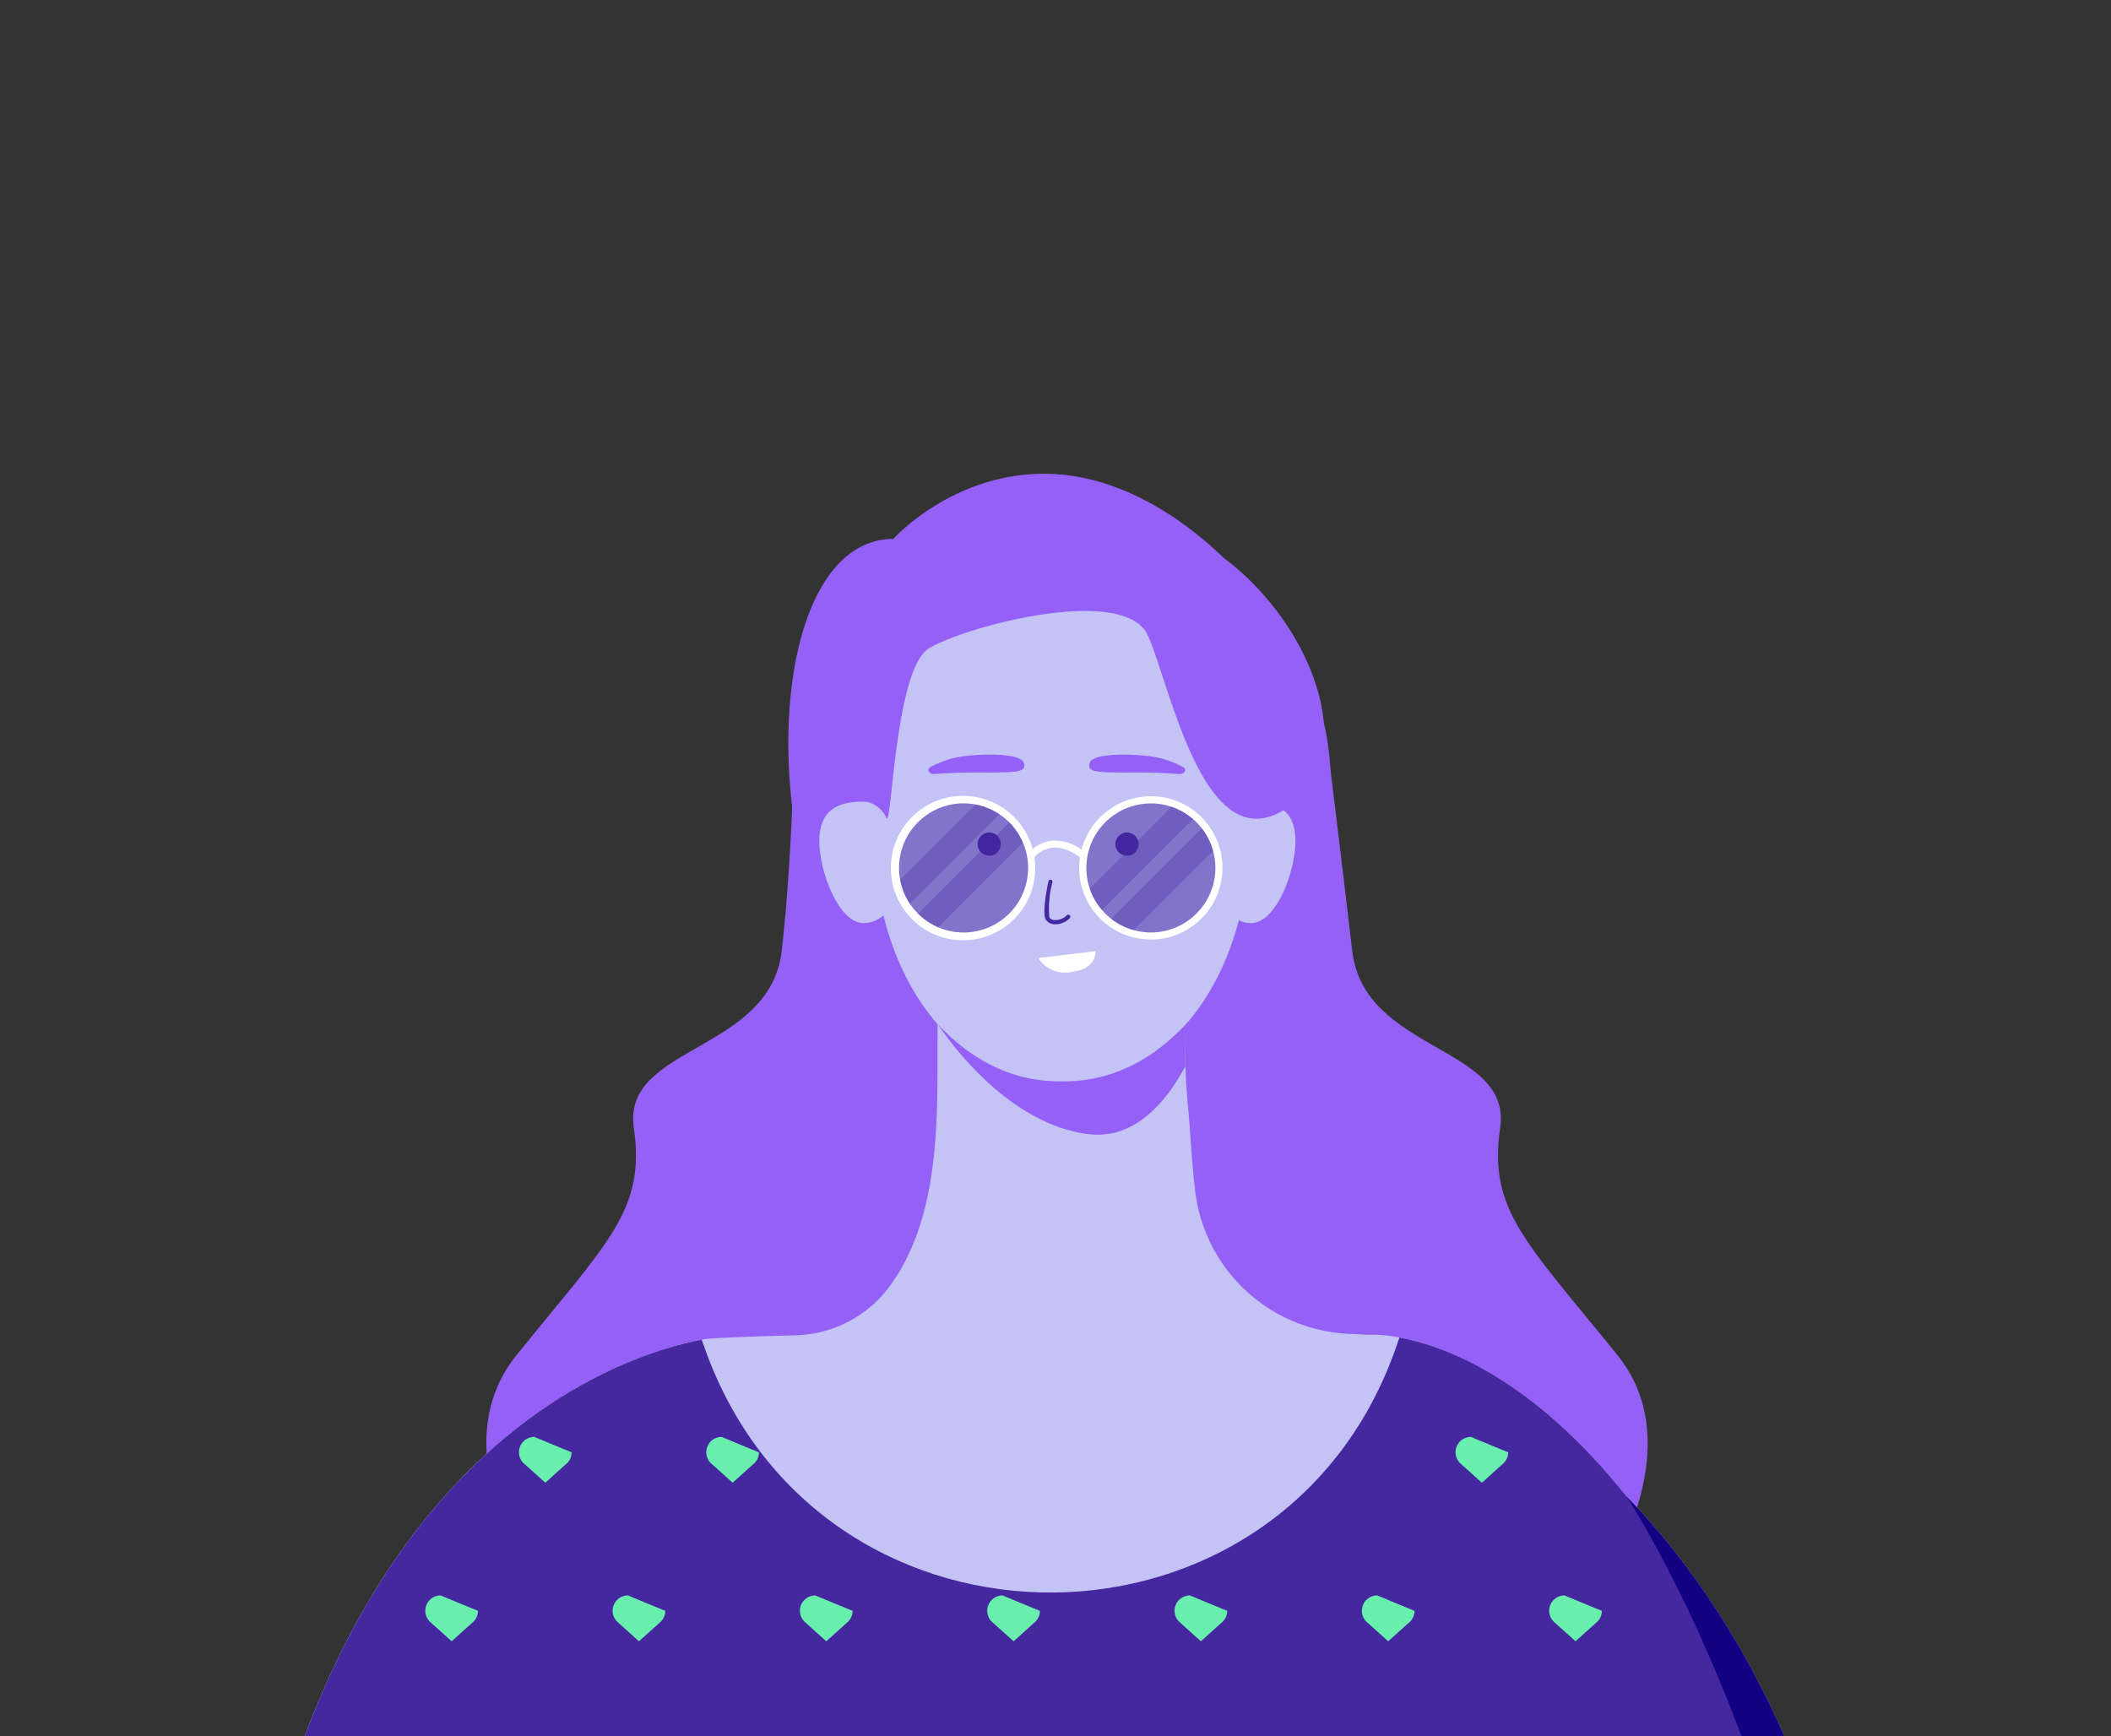 <svg id="Component_27_2" data-name="Component 27 – 2" xmlns="http://www.w3.org/2000/svg" xmlns:xlink="http://www.w3.org/1999/xlink" width="193.527" height="159.172" viewBox="0 0 193.527 159.172">
  <rect x="0" y="0" width="193.527" height="159.172" fill="#333333" stroke="none"/>
  <defs>
    <clipPath id="clip-path">
      <path id="Path_738" data-name="Path 738" d="M-2832.452,5224.345h193.527V5065.173h-193.527Z" transform="translate(2925 -122)" fill="none" stroke="#707070" stroke-width="1"/>
    </clipPath>
    <clipPath id="clip-path-2">
      <path id="Path_717" data-name="Path 717" d="M1088.984,1682.445l-3.4.007-17.977.042-4.388.011-27.267.061-46.168.107-22.393.05-5.234.013-24.51.055c-6.935-85.12,28.222-104.13,43.123-107.025.149.431.319.9.51,1.414,11,29.3,52.682,28.932,63.1-.582q.18-.51.356-1.03c4.167.767,12.167,3.7,20.817,14.562h0C1079.2,1604.256,1092.916,1631.322,1088.984,1682.445Z" transform="translate(-936.747 -1575.568)" fill="none"/>
    </clipPath>
  </defs>
  <g id="Mask_Group_4" data-name="Mask Group 4" transform="translate(-92.548 -4943.173)" clip-path="url(#clip-path)">
    <g id="Group_188" data-name="Group 188" transform="translate(2475.215 -92.098)">
      <g id="Group_187" data-name="Group 187" transform="translate(-2362.364 5071.158)">
        <g id="Group_186" data-name="Group 186" transform="translate(0 8.248)">
          <path id="Path_599" data-name="Path 599" d="M1085.231,1285.973s-.178,13.829-1.271,23.11-14.649,8.644-13.556,16.178-2.291,10.377-10.766,20.871,5.312,26.695,5.312,26.695l45.166-3.3v-83.554Z" transform="translate(-1032.603 -1266.011)" fill="#9460f5"/>
          <path id="Path_600" data-name="Path 600" d="M1344.365,1291.949s.967,7.853,2.061,17.135,14.649,8.644,13.556,16.178,2.291,10.377,10.766,20.871-5.312,26.695-5.312,26.695l-45.166-3.3v-83.554Z" transform="translate(-1242.756 -1266.011)" fill="#9460f5"/>
          <path id="Path_601" data-name="Path 601" d="M1206.766,1193.177s6.119-6.837,15.616-5.88,19.248,10.119,23.089,20.238-.326,25.6-10.578,30.3-24.593-.206-24.593-.206-9.591-2.339-12.25-16.287S1198.641,1193.177,1206.766,1193.177Z" transform="translate(-1145.175 -1187.906)" fill="#9460f5"/>
          <g id="Group_185" data-name="Group 185" transform="translate(0 8.277)">
            <rect id="Rectangle_52" data-name="Rectangle 52" width="93.729" height="55.29" transform="translate(28.581 154.24)" fill="#f45860"/>
            <path id="Path_602" data-name="Path 602" d="M1088.984,1548.5l-3.4.007-17.977.042-4.388.011-27.267.061-46.168.107-22.393.05-5.234.013-24.51.055c-6.935-85.12,28.222-104.131,43.123-107.025l.245-.046c.711-.131,5.079-.269,8.335-.357a11.057,11.057,0,0,0,8.514-4.312c4.989-6.564,4.484-16.352,4.528-23.087,0-.406,0-.8,0-1.183-.006-.721-.024-1.4-.046-2.022l-.013-.345c-.066-1.738-.168-2.775-.168-2.775h23.126a75.553,75.553,0,0,0-.173,9.063c0,.07,0,.14.007.212.044,1.124.114,2.252.221,3.378.253,2.716.365,5.416.684,7.98a14.861,14.861,0,0,0,14.179,12.957c.536.022,1.049.053,1.52.09a12.272,12.272,0,0,1,3.006.249c4.167.767,12.167,3.695,20.817,14.562h0C1079.2,1470.31,1092.916,1497.376,1088.984,1548.5Z" transform="translate(-936.747 -1371.408)" fill="#c3c3f6"/>
            <path id="Path_603" data-name="Path 603" d="M1284.006,1416.756c-1.9,3.529-4.793,6.73-8.914,6.214-6.459-.807-11.623-6.844-13.812-10.134-.007-.721-.024-1.4-.046-2.022,0-.118-.009-.234-.013-.345l11.54-2.775h11.417A75.473,75.473,0,0,0,1284.006,1416.756Z" transform="translate(-1195.642 -1371.408)" fill="#9460f5"/>
            <path id="Path_604" data-name="Path 604" d="M1088.984,1682.445l-3.4.007-17.977.042-4.388.011-27.267.061-46.168.107-22.393.05-5.234.013-24.51.055c-6.935-85.12,28.222-104.13,43.123-107.025.149.431.319.9.51,1.414,11,29.3,52.682,28.932,63.1-.582q.18-.51.356-1.03c4.167.767,12.167,3.7,20.817,14.562h0C1079.2,1604.256,1092.916,1631.322,1088.984,1682.445Z" transform="translate(-936.747 -1505.354)" fill="#4527a0"/>
            <g id="Group_176" data-name="Group 176" transform="translate(0 70.214)">
              <g id="Group_175" data-name="Group 175" clip-path="url(#clip-path-2)">
                <g id="Group_174" data-name="Group 174" transform="translate(-32.828 -19.816)">
                  <g id="Group_165" data-name="Group 165" transform="translate(8.586 115.699)">
                    <path id="Path_605" data-name="Path 605" d="M821.629,2051.4a345.632,345.632,0,0,1-3.415-1.411,1.408,1.408,0,0,0-1.022,2.38h0l.009.008c.027.028.057.052.086.077l1.93,1.738,1.93-1.738c.029-.026.059-.05.086-.077l.009-.008h0A1.4,1.4,0,0,0,821.629,2051.4Z" transform="translate(-816.803 -2049.985)" fill="#69efad"/>
                    <path id="Path_606" data-name="Path 606" d="M906.594,2051.4a343.1,343.1,0,0,1-3.415-1.411,1.408,1.408,0,0,0-1.022,2.38h0l.009.008c.027.028.057.052.086.077l1.93,1.738,1.93-1.738c.029-.026.059-.05.086-.077l.009-.008h0A1.4,1.4,0,0,0,906.594,2051.4Z" transform="translate(-884.596 -2049.985)" fill="#69efad"/>
                    <path id="Path_607" data-name="Path 607" d="M991.559,2051.4a345.937,345.937,0,0,1-3.415-1.411,1.408,1.408,0,0,0-1.022,2.38h0l.009.008c.027.028.057.052.086.077l1.93,1.738,1.93-1.738c.029-.026.059-.05.086-.077l.009-.008h0A1.4,1.4,0,0,0,991.559,2051.4Z" transform="translate(-952.389 -2049.985)" fill="#69efad"/>
                    <path id="Path_608" data-name="Path 608" d="M1076.523,2051.4a347.62,347.62,0,0,1-3.415-1.411,1.408,1.408,0,0,0-1.022,2.38h0l.009.008c.027.028.057.052.086.077l1.93,1.738,1.93-1.738c.029-.026.059-.05.086-.077l.009-.008h0A1.4,1.4,0,0,0,1076.523,2051.4Z" transform="translate(-1020.181 -2049.985)" fill="#69efad"/>
                    <path id="Path_609" data-name="Path 609" d="M1161.488,2051.4a342.543,342.543,0,0,1-3.415-1.411,1.408,1.408,0,0,0-1.022,2.38h0l.009.008c.027.028.057.052.086.077l1.93,1.738,1.93-1.738c.029-.026.059-.05.086-.077l.009-.008h0A1.4,1.4,0,0,0,1161.488,2051.4Z" transform="translate(-1087.974 -2049.985)" fill="#69efad"/>
                    <path id="Path_610" data-name="Path 610" d="M1246.453,2051.4a346.47,346.47,0,0,1-3.415-1.411,1.408,1.408,0,0,0-1.022,2.38h0l.009.008c.027.028.057.052.086.077l1.93,1.738,1.93-1.738c.029-.026.059-.05.086-.077l.009-.008h0A1.4,1.4,0,0,0,1246.453,2051.4Z" transform="translate(-1155.767 -2049.985)" fill="#69efad"/>
                    <path id="Path_611" data-name="Path 611" d="M1331.417,2051.4a343.667,343.667,0,0,1-3.415-1.411,1.408,1.408,0,0,0-1.022,2.38h0l.009.008c.027.028.057.052.086.077l1.93,1.738,1.93-1.738c.029-.026.059-.05.086-.077l.009-.008h0A1.4,1.4,0,0,0,1331.417,2051.4Z" transform="translate(-1223.559 -2049.985)" fill="#69efad"/>
                    <path id="Path_612" data-name="Path 612" d="M1416.382,2051.4a339.8,339.8,0,0,1-3.415-1.411,1.408,1.408,0,0,0-1.022,2.38h0l.009.008c.027.028.057.052.086.077l1.93,1.738,1.93-1.738c.029-.026.059-.05.086-.077l.009-.008h0A1.4,1.4,0,0,0,1416.382,2051.4Z" transform="translate(-1291.352 -2049.985)" fill="#69efad"/>
                    <path id="Path_613" data-name="Path 613" d="M1501.347,2051.4a345.328,345.328,0,0,1-3.415-1.411,1.408,1.408,0,0,0-1.022,2.38h0l.009.008c.027.028.057.052.086.077l1.93,1.738,1.93-1.738c.029-.026.059-.05.086-.077l.009-.008h0A1.4,1.4,0,0,0,1501.347,2051.4Z" transform="translate(-1359.145 -2049.985)" fill="#69efad"/>
                    <path id="Path_614" data-name="Path 614" d="M1586.311,2051.4a339.8,339.8,0,0,1-3.415-1.411,1.408,1.408,0,0,0-1.022,2.38h0l.009.008c.027.028.057.052.086.077l1.93,1.738,1.93-1.738c.029-.026.059-.05.086-.077l.01-.008h0A1.4,1.4,0,0,0,1586.311,2051.4Z" transform="translate(-1426.937 -2049.985)" fill="#69efad"/>
                    <path id="Path_615" data-name="Path 615" d="M1671.276,2051.4a343.667,343.667,0,0,1-3.415-1.411,1.408,1.408,0,0,0-1.022,2.38h0l.009.008c.027.028.057.052.086.077l1.93,1.738,1.93-1.738c.029-.026.059-.05.086-.077l.009-.008h0A1.4,1.4,0,0,0,1671.276,2051.4Z" transform="translate(-1494.73 -2049.985)" fill="#69efad"/>
                    <path id="Path_616" data-name="Path 616" d="M1756.241,2051.4a340.908,340.908,0,0,1-3.415-1.411,1.408,1.408,0,0,0-1.022,2.38h0l.009.008c.027.028.057.052.086.077l1.93,1.738,1.93-1.738c.029-.026.059-.05.086-.077l.009-.008h0A1.4,1.4,0,0,0,1756.241,2051.4Z" transform="translate(-1562.523 -2049.985)" fill="#69efad"/>
                  </g>
                  <g id="Group_166" data-name="Group 166" transform="translate(0 101.309)">
                    <path id="Path_617" data-name="Path 617" d="M779.147,1980.2a362.014,362.014,0,0,1-3.415-1.411,1.408,1.408,0,0,0-1.022,2.38h0l.009.009c.027.028.057.052.086.077l1.93,1.737,1.93-1.737c.029-.026.059-.05.086-.077l.009-.009h0A1.4,1.4,0,0,0,779.147,1980.2Z" transform="translate(-774.321 -1978.784)" fill="#69efad"/>
                    <path id="Path_618" data-name="Path 618" d="M864.112,1980.2a360.191,360.191,0,0,1-3.415-1.411,1.408,1.408,0,0,0-1.022,2.38h0l.009.009c.027.028.057.052.086.077l1.93,1.737,1.93-1.737c.029-.026.059-.05.086-.077l.009-.009h0A1.4,1.4,0,0,0,864.112,1980.2Z" transform="translate(-842.114 -1978.784)" fill="#69efad"/>
                    <path id="Path_619" data-name="Path 619" d="M949.076,1980.2a362.641,362.641,0,0,1-3.415-1.411,1.408,1.408,0,0,0-1.022,2.38h0l.009.009c.027.028.057.052.086.077l1.93,1.737,1.93-1.737c.029-.026.059-.05.086-.077l.009-.009h0A1.4,1.4,0,0,0,949.076,1980.2Z" transform="translate(-909.906 -1978.784)" fill="#69efad"/>
                    <path id="Path_620" data-name="Path 620" d="M1034.041,1980.2a364.829,364.829,0,0,1-3.415-1.411,1.408,1.408,0,0,0-1.022,2.38h0l.009.009c.027.028.057.052.086.077l1.93,1.737,1.93-1.737c.029-.026.059-.05.086-.077l.009-.009h0A1.4,1.4,0,0,0,1034.041,1980.2Z" transform="translate(-977.699 -1978.784)" fill="#69efad"/>
                    <path id="Path_621" data-name="Path 621" d="M1119.006,1980.2a369.286,369.286,0,0,1-3.415-1.411,1.408,1.408,0,0,0-1.022,2.38h0l.009.009c.027.028.057.052.086.077l1.93,1.737,1.93-1.737c.029-.026.059-.05.086-.077l.009-.009h0A1.4,1.4,0,0,0,1119.006,1980.2Z" transform="translate(-1045.492 -1978.784)" fill="#69efad"/>
                    <path id="Path_622" data-name="Path 622" d="M1203.97,1980.2a360.479,360.479,0,0,1-3.415-1.411,1.408,1.408,0,0,0-1.022,2.38h0l.009.009c.027.028.057.052.086.077l1.93,1.737,1.93-1.737c.029-.026.059-.05.086-.077l.009-.009h0A1.4,1.4,0,0,0,1203.97,1980.2Z" transform="translate(-1113.284 -1978.784)" fill="#69efad"/>
                    <path id="Path_623" data-name="Path 623" d="M1288.935,1980.2a363.562,363.562,0,0,1-3.415-1.411,1.408,1.408,0,0,0-1.022,2.38h0l.009.009c.027.028.057.052.086.077l1.93,1.737,1.93-1.737c.029-.026.059-.05.086-.077l.009-.009h0A1.4,1.4,0,0,0,1288.935,1980.2Z" transform="translate(-1181.077 -1978.784)" fill="#69efad"/>
                    <path id="Path_624" data-name="Path 624" d="M1373.9,1980.2a360.479,360.479,0,0,1-3.415-1.411,1.408,1.408,0,0,0-1.022,2.38h0l.009.009c.027.028.057.052.086.077l1.93,1.737,1.93-1.737c.029-.026.059-.05.086-.077l.009-.009h0A1.4,1.4,0,0,0,1373.9,1980.2Z" transform="translate(-1248.87 -1978.784)" fill="#69efad"/>
                    <path id="Path_625" data-name="Path 625" d="M1458.864,1980.2a367.987,367.987,0,0,1-3.415-1.411,1.408,1.408,0,0,0-1.022,2.38h0l.009.009c.027.028.057.052.086.077l1.93,1.737,1.93-1.737c.029-.026.059-.05.086-.077l.009-.009h0A1.4,1.4,0,0,0,1458.864,1980.2Z" transform="translate(-1316.662 -1978.784)" fill="#69efad"/>
                    <path id="Path_626" data-name="Path 626" d="M1543.829,1980.2a363.562,363.562,0,0,1-3.415-1.411,1.408,1.408,0,0,0-1.022,2.38h0l.009.009c.027.028.057.052.086.077l1.93,1.737,1.93-1.737c.029-.026.059-.05.086-.077l.009-.009h0A1.4,1.4,0,0,0,1543.829,1980.2Z" transform="translate(-1384.455 -1978.784)" fill="#69efad"/>
                    <path id="Path_627" data-name="Path 627" d="M1628.794,1980.2a363.562,363.562,0,0,1-3.415-1.411,1.408,1.408,0,0,0-1.022,2.38h0l.009.009c.027.028.057.052.086.077l1.93,1.737,1.93-1.737c.029-.026.059-.05.086-.077l.009-.009h0A1.4,1.4,0,0,0,1628.794,1980.2Z" transform="translate(-1452.248 -1978.784)" fill="#69efad"/>
                    <path id="Path_628" data-name="Path 628" d="M1713.758,1980.2a360.479,360.479,0,0,1-3.415-1.411,1.408,1.408,0,0,0-1.022,2.38h0l.009.009c.027.028.057.052.086.077l1.93,1.737,1.93-1.737c.029-.026.059-.05.086-.077l.009-.009h0A1.4,1.4,0,0,0,1713.758,1980.2Z" transform="translate(-1520.04 -1978.784)" fill="#69efad"/>
                    <path id="Path_629" data-name="Path 629" d="M1798.723,1980.2a356.23,356.23,0,0,1-3.415-1.411,1.408,1.408,0,0,0-1.022,2.38h0l.009.009c.027.028.057.052.086.077l1.93,1.737,1.93-1.737c.029-.026.059-.05.086-.077l.009-.009h0A1.4,1.4,0,0,0,1798.723,1980.2Z" transform="translate(-1587.833 -1978.784)" fill="#69efad"/>
                  </g>
                  <g id="Group_167" data-name="Group 167" transform="translate(8.586 86.774)">
                    <path id="Path_630" data-name="Path 630" d="M821.629,1908.281a365.752,365.752,0,0,1-3.415-1.411,1.408,1.408,0,0,0-1.022,2.38h0l.009.008c.027.028.057.052.086.078l1.93,1.737,1.93-1.737c.029-.026.059-.05.086-.078l.009-.008h0A1.4,1.4,0,0,0,821.629,1908.281Z" transform="translate(-816.803 -1906.87)" fill="#69efad"/>
                    <path id="Path_631" data-name="Path 631" d="M906.594,1908.281a362.922,362.922,0,0,1-3.415-1.411,1.408,1.408,0,0,0-1.022,2.38h0l.009.008c.027.028.057.052.086.078l1.93,1.737,1.93-1.737c.029-.026.059-.05.086-.078l.009-.008h0A1.4,1.4,0,0,0,906.594,1908.281Z" transform="translate(-884.596 -1906.87)" fill="#69efad"/>
                    <path id="Path_632" data-name="Path 632" d="M991.559,1908.281a366.1,366.1,0,0,1-3.415-1.411,1.408,1.408,0,0,0-1.022,2.38h0l.009.008c.027.028.057.052.086.078l1.93,1.737,1.93-1.737c.029-.026.059-.05.086-.078l.009-.008h0A1.4,1.4,0,0,0,991.559,1908.281Z" transform="translate(-952.389 -1906.87)" fill="#69efad"/>
                    <path id="Path_633" data-name="Path 633" d="M1076.523,1908.281a367.978,367.978,0,0,1-3.415-1.411,1.408,1.408,0,0,0-1.022,2.38h0l.009.008c.027.028.057.052.086.078l1.93,1.737,1.93-1.737c.029-.026.059-.05.086-.078l.009-.008h0A1.4,1.4,0,0,0,1076.523,1908.281Z" transform="translate(-1020.181 -1906.87)" fill="#69efad"/>
                    <path id="Path_634" data-name="Path 634" d="M1161.488,1908.281a362.294,362.294,0,0,1-3.415-1.411,1.408,1.408,0,0,0-1.022,2.38h0l.009.008c.027.028.057.052.086.078l1.93,1.737,1.93-1.737c.029-.026.059-.05.086-.078l.009-.008h0A1.4,1.4,0,0,0,1161.488,1908.281Z" transform="translate(-1087.974 -1906.87)" fill="#69efad"/>
                    <path id="Path_635" data-name="Path 635" d="M1246.453,1908.281a366.689,366.689,0,0,1-3.415-1.411,1.408,1.408,0,0,0-1.022,2.38h0l.009.008c.027.028.057.052.086.078l1.93,1.737,1.93-1.737c.029-.026.059-.05.086-.078l.009-.008h0A1.4,1.4,0,0,0,1246.453,1908.281Z" transform="translate(-1155.767 -1906.87)" fill="#69efad"/>
                    <path id="Path_636" data-name="Path 636" d="M1331.417,1908.281a363.552,363.552,0,0,1-3.415-1.411,1.408,1.408,0,0,0-1.022,2.38h0l.009.008c.027.028.057.052.086.078l1.93,1.737,1.93-1.737c.029-.026.059-.05.086-.078l.009-.008h0A1.4,1.4,0,0,0,1331.417,1908.281Z" transform="translate(-1223.559 -1906.87)" fill="#69efad"/>
                    <path id="Path_637" data-name="Path 637" d="M1416.382,1908.281a359.232,359.232,0,0,1-3.415-1.411,1.408,1.408,0,0,0-1.022,2.38h0l.009.008c.027.028.057.052.086.078l1.93,1.737,1.93-1.737c.029-.026.059-.05.086-.078l.009-.008h0A1.4,1.4,0,0,0,1416.382,1908.281Z" transform="translate(-1291.352 -1906.87)" fill="#69efad"/>
                    <path id="Path_638" data-name="Path 638" d="M1501.347,1908.281a365.409,365.409,0,0,1-3.415-1.411,1.408,1.408,0,0,0-1.022,2.38h0l.009.008c.027.028.057.052.086.078l1.93,1.737,1.93-1.737c.029-.026.059-.05.086-.078l.009-.008h0A1.4,1.4,0,0,0,1501.347,1908.281Z" transform="translate(-1359.145 -1906.87)" fill="#69efad"/>
                    <path id="Path_639" data-name="Path 639" d="M1586.311,1908.281a359.232,359.232,0,0,1-3.415-1.411,1.408,1.408,0,0,0-1.022,2.38h0l.009.008c.027.028.057.052.086.078l1.93,1.737,1.93-1.737c.029-.026.059-.05.086-.078l.01-.008h0A1.4,1.4,0,0,0,1586.311,1908.281Z" transform="translate(-1426.937 -1906.87)" fill="#69efad"/>
                    <path id="Path_640" data-name="Path 640" d="M1671.276,1908.281a363.552,363.552,0,0,1-3.415-1.411,1.408,1.408,0,0,0-1.022,2.38h0l.009.008c.027.028.057.052.086.078l1.93,1.737,1.93-1.737c.029-.026.059-.05.086-.078l.009-.008h0A1.4,1.4,0,0,0,1671.276,1908.281Z" transform="translate(-1494.73 -1906.87)" fill="#69efad"/>
                    <path id="Path_641" data-name="Path 641" d="M1756.241,1908.281a360.468,360.468,0,0,1-3.415-1.411,1.408,1.408,0,0,0-1.022,2.38h0l.009.008c.027.028.057.052.086.078l1.93,1.737,1.93-1.737c.029-.026.059-.05.086-.078l.009-.008h0A1.4,1.4,0,0,0,1756.241,1908.281Z" transform="translate(-1562.523 -1906.87)" fill="#69efad"/>
                  </g>
                  <g id="Group_168" data-name="Group 168" transform="translate(0 72.384)">
                    <path id="Path_642" data-name="Path 642" d="M779.147,1837.08a368.267,368.267,0,0,1-3.415-1.411,1.408,1.408,0,0,0-1.022,2.379h0l.009.008c.027.028.057.052.086.078l1.93,1.738,1.93-1.738c.029-.026.059-.049.086-.078l.009-.008h0A1.4,1.4,0,0,0,779.147,1837.08Z" transform="translate(-774.321 -1835.669)" fill="#69efad"/>
                    <path id="Path_643" data-name="Path 643" d="M864.112,1837.08a366.382,366.382,0,0,1-3.415-1.411,1.408,1.408,0,0,0-1.022,2.379h0l.009.008c.027.028.057.052.086.078l1.93,1.738,1.93-1.738c.029-.026.059-.049.086-.078l.009-.008h0A1.4,1.4,0,0,0,864.112,1837.08Z" transform="translate(-842.114 -1835.669)" fill="#69efad"/>
                    <path id="Path_644" data-name="Path 644" d="M949.076,1837.08a368.916,368.916,0,0,1-3.415-1.411,1.408,1.408,0,0,0-1.022,2.379h0l.009.008c.027.028.057.052.086.078l1.93,1.738,1.93-1.738c.029-.026.059-.049.086-.078l.009-.008h0A1.4,1.4,0,0,0,949.076,1837.08Z" transform="translate(-909.906 -1835.669)" fill="#69efad"/>
                    <path id="Path_645" data-name="Path 645" d="M1034.041,1837.08a371.181,371.181,0,0,1-3.415-1.411,1.408,1.408,0,0,0-1.022,2.379h0l.009.008c.027.028.057.052.086.078l1.93,1.738,1.93-1.738c.029-.026.059-.049.086-.078l.009-.008h0A1.4,1.4,0,0,0,1034.041,1837.08Z" transform="translate(-977.699 -1835.669)" fill="#69efad"/>
                    <path id="Path_646" data-name="Path 646" d="M1119.006,1837.08a375.8,375.8,0,0,1-3.415-1.411,1.408,1.408,0,0,0-1.022,2.379h0l.009.008c.027.028.057.052.086.078l1.93,1.738,1.93-1.738c.029-.026.059-.049.086-.078l.009-.008h0A1.4,1.4,0,0,0,1119.006,1837.08Z" transform="translate(-1045.492 -1835.669)" fill="#69efad"/>
                    <path id="Path_647" data-name="Path 647" d="M1203.97,1837.08a366.679,366.679,0,0,1-3.415-1.411,1.408,1.408,0,0,0-1.022,2.379h0l.009.008c.027.028.057.052.086.078l1.93,1.738,1.93-1.738c.029-.026.059-.049.086-.078l.009-.008h0A1.4,1.4,0,0,0,1203.97,1837.08Z" transform="translate(-1113.284 -1835.669)" fill="#69efad"/>
                    <path id="Path_648" data-name="Path 648" d="M1288.935,1837.08a369.869,369.869,0,0,1-3.415-1.411,1.408,1.408,0,0,0-1.022,2.379h0l.009.008c.027.028.057.052.086.078l1.93,1.738,1.93-1.738c.029-.026.059-.049.086-.078l.009-.008h0A1.4,1.4,0,0,0,1288.935,1837.08Z" transform="translate(-1181.077 -1835.669)" fill="#69efad"/>
                    <path id="Path_649" data-name="Path 649" d="M1373.9,1837.08a366.679,366.679,0,0,1-3.415-1.411,1.408,1.408,0,0,0-1.022,2.379h0l.009.008c.027.028.057.052.086.078l1.93,1.738,1.93-1.738c.029-.026.059-.049.086-.078l.009-.008h0A1.4,1.4,0,0,0,1373.9,1837.08Z" transform="translate(-1248.87 -1835.669)" fill="#69efad"/>
                    <path id="Path_650" data-name="Path 650" d="M1458.864,1837.08a374.45,374.45,0,0,1-3.415-1.411,1.408,1.408,0,0,0-1.022,2.379h0l.009.008c.027.028.057.052.086.078l1.93,1.738,1.93-1.738c.029-.026.059-.049.086-.078l.009-.008h0A1.4,1.4,0,0,0,1458.864,1837.08Z" transform="translate(-1316.662 -1835.669)" fill="#69efad"/>
                    <path id="Path_651" data-name="Path 651" d="M1543.829,1837.08a369.869,369.869,0,0,1-3.415-1.411,1.408,1.408,0,0,0-1.022,2.379h0l.009.008c.027.028.057.052.086.078l1.93,1.738,1.93-1.738c.029-.026.059-.049.086-.078l.009-.008h0A1.4,1.4,0,0,0,1543.829,1837.08Z" transform="translate(-1384.455 -1835.669)" fill="#69efad"/>
                    <path id="Path_652" data-name="Path 652" d="M1628.794,1837.08a369.869,369.869,0,0,1-3.415-1.411,1.408,1.408,0,0,0-1.022,2.379h0l.009.008c.027.028.057.052.086.078l1.93,1.738,1.93-1.738c.029-.026.059-.049.086-.078l.009-.008h0A1.4,1.4,0,0,0,1628.794,1837.08Z" transform="translate(-1452.248 -1835.669)" fill="#69efad"/>
                    <path id="Path_653" data-name="Path 653" d="M1713.758,1837.08a366.679,366.679,0,0,1-3.415-1.411,1.408,1.408,0,0,0-1.022,2.379h0l.009.008c.027.028.057.052.086.078l1.93,1.738,1.93-1.738c.029-.026.059-.049.086-.078l.009-.008h0A1.4,1.4,0,0,0,1713.758,1837.08Z" transform="translate(-1520.04 -1835.669)" fill="#69efad"/>
                    <path id="Path_654" data-name="Path 654" d="M1798.723,1837.08a362.284,362.284,0,0,1-3.415-1.411,1.408,1.408,0,0,0-1.022,2.379h0l.009.008c.027.028.057.052.086.078l1.93,1.738,1.93-1.738c.029-.026.059-.049.086-.078l.009-.008h0A1.4,1.4,0,0,0,1798.723,1837.08Z" transform="translate(-1587.833 -1835.669)" fill="#69efad"/>
                  </g>
                  <g id="Group_169" data-name="Group 169" transform="translate(8.586 57.849)">
                    <path id="Path_655" data-name="Path 655" d="M821.629,1765.165a352.469,352.469,0,0,1-3.415-1.411,1.408,1.408,0,0,0-1.022,2.38h0l.009.008c.027.028.057.052.086.077l1.93,1.738,1.93-1.738c.029-.026.059-.05.086-.077l.009-.008h0A1.4,1.4,0,0,0,821.629,1765.165Z" transform="translate(-816.803 -1763.754)" fill="#69efad"/>
                    <path id="Path_656" data-name="Path 656" d="M906.594,1765.165a349.841,349.841,0,0,1-3.415-1.411,1.408,1.408,0,0,0-1.022,2.38h0l.009.008c.027.028.057.052.086.077l1.93,1.738,1.93-1.738c.029-.026.059-.05.086-.077l.009-.008h0A1.4,1.4,0,0,0,906.594,1765.165Z" transform="translate(-884.596 -1763.754)" fill="#69efad"/>
                    <path id="Path_657" data-name="Path 657" d="M991.559,1765.165a352.787,352.787,0,0,1-3.415-1.411,1.408,1.408,0,0,0-1.022,2.38h0l.009.008c.027.028.057.052.086.077l1.93,1.738,1.93-1.738c.029-.026.059-.05.086-.077l.009-.008h0A1.4,1.4,0,0,0,991.559,1765.165Z" transform="translate(-952.389 -1763.754)" fill="#69efad"/>
                    <path id="Path_658" data-name="Path 658" d="M1076.523,1765.165a354.536,354.536,0,0,1-3.415-1.411,1.408,1.408,0,0,0-1.022,2.38h0l.009.008c.027.028.057.052.086.077l1.93,1.738,1.93-1.738c.029-.026.059-.05.086-.077l.009-.008h0A1.4,1.4,0,0,0,1076.523,1765.165Z" transform="translate(-1020.181 -1763.754)" fill="#69efad"/>
                    <path id="Path_659" data-name="Path 659" d="M1161.488,1765.165a349.257,349.257,0,0,1-3.415-1.411,1.408,1.408,0,0,0-1.022,2.38h0l.009.008c.027.028.057.052.086.077l1.93,1.738,1.93-1.738c.029-.026.059-.05.086-.077l.009-.008h0A1.4,1.4,0,0,0,1161.488,1765.165Z" transform="translate(-1087.974 -1763.754)" fill="#69efad"/>
                    <path id="Path_660" data-name="Path 660" d="M1246.453,1765.165a353.34,353.34,0,0,1-3.415-1.411,1.408,1.408,0,0,0-1.022,2.38h0l.009.008c.027.028.057.052.086.077l1.93,1.738,1.93-1.738c.029-.026.059-.05.086-.077l.009-.008h0A1.4,1.4,0,0,0,1246.453,1765.165Z" transform="translate(-1155.767 -1763.754)" fill="#69efad"/>
                    <path id="Path_661" data-name="Path 661" d="M1331.417,1765.165a350.426,350.426,0,0,1-3.415-1.411,1.408,1.408,0,0,0-1.022,2.38h0l.009.008c.027.028.057.052.086.077l1.93,1.738,1.93-1.738c.029-.026.059-.05.086-.077l.009-.008h0A1.4,1.4,0,0,0,1331.417,1765.165Z" transform="translate(-1223.559 -1763.754)" fill="#69efad"/>
                    <path id="Path_662" data-name="Path 662" d="M1416.382,1765.165a346.409,346.409,0,0,1-3.415-1.411,1.408,1.408,0,0,0-1.022,2.38h0l.009.008c.027.028.057.052.086.077l1.93,1.738,1.93-1.738c.029-.026.059-.05.086-.077l.009-.008h0A1.4,1.4,0,0,0,1416.382,1765.165Z" transform="translate(-1291.352 -1763.754)" fill="#69efad"/>
                    <path id="Path_663" data-name="Path 663" d="M1501.347,1765.165a352.152,352.152,0,0,1-3.415-1.411,1.408,1.408,0,0,0-1.022,2.38h0l.009.008c.027.028.057.052.086.077l1.93,1.738,1.93-1.738c.029-.026.059-.05.086-.077l.009-.008h0A1.4,1.4,0,0,0,1501.347,1765.165Z" transform="translate(-1359.145 -1763.754)" fill="#69efad"/>
                    <path id="Path_664" data-name="Path 664" d="M1586.311,1765.165a346.409,346.409,0,0,1-3.415-1.411,1.408,1.408,0,0,0-1.022,2.38h0l.009.008c.027.028.057.052.086.077l1.93,1.738,1.93-1.738c.029-.026.059-.05.086-.077l.01-.008h0A1.4,1.4,0,0,0,1586.311,1765.165Z" transform="translate(-1426.937 -1763.754)" fill="#69efad"/>
                    <path id="Path_665" data-name="Path 665" d="M1671.276,1765.165a350.426,350.426,0,0,1-3.415-1.411,1.408,1.408,0,0,0-1.022,2.38h0l.009.008c.027.028.057.052.086.077l1.93,1.738,1.93-1.738c.029-.026.059-.05.086-.077l.009-.008h0A1.4,1.4,0,0,0,1671.276,1765.165Z" transform="translate(-1494.73 -1763.754)" fill="#69efad"/>
                    <path id="Path_666" data-name="Path 666" d="M1756.241,1765.165a347.558,347.558,0,0,1-3.415-1.411,1.408,1.408,0,0,0-1.022,2.38h0l.009.008c.027.028.057.052.086.077l1.93,1.738,1.93-1.738c.029-.026.059-.05.086-.077l.009-.008h0A1.4,1.4,0,0,0,1756.241,1765.165Z" transform="translate(-1562.523 -1763.754)" fill="#69efad"/>
                  </g>
                  <g id="Group_170" data-name="Group 170" transform="translate(0 43.459)">
                    <path id="Path_667" data-name="Path 667" d="M779.147,1693.964a347.878,347.878,0,0,1-3.415-1.411,1.408,1.408,0,0,0-1.022,2.38h0l.009.009c.027.028.057.052.086.078l1.93,1.737,1.93-1.737c.029-.026.059-.05.086-.078l.009-.009h0A1.4,1.4,0,0,0,779.147,1693.964Z" transform="translate(-774.321 -1692.553)" fill="#69efad"/>
                    <path id="Path_668" data-name="Path 668" d="M864.112,1693.964a346.193,346.193,0,0,1-3.415-1.411,1.408,1.408,0,0,0-1.022,2.38h0l.009.009c.027.028.057.052.086.078l1.93,1.737,1.93-1.737c.029-.026.059-.05.086-.078l.009-.009h0A1.4,1.4,0,0,0,864.112,1693.964Z" transform="translate(-842.114 -1692.553)" fill="#69efad"/>
                    <path id="Path_669" data-name="Path 669" d="M949.076,1693.964a348.457,348.457,0,0,1-3.415-1.411,1.408,1.408,0,0,0-1.022,2.38h0l.009.009c.027.028.057.052.086.078l1.93,1.737,1.93-1.737c.029-.026.059-.05.086-.078l.009-.009h0A1.4,1.4,0,0,0,949.076,1693.964Z" transform="translate(-909.906 -1692.553)" fill="#69efad"/>
                    <path id="Path_670" data-name="Path 670" d="M1034.041,1693.964a350.478,350.478,0,0,1-3.415-1.411,1.408,1.408,0,0,0-1.022,2.38h0l.009.009c.027.028.057.052.086.078l1.93,1.737,1.93-1.737c.029-.026.059-.05.086-.078l.009-.009h0A1.4,1.4,0,0,0,1034.041,1693.964Z" transform="translate(-977.699 -1692.553)" fill="#69efad"/>
                    <path id="Path_671" data-name="Path 671" d="M1119.006,1693.964a354.589,354.589,0,0,1-3.415-1.411,1.408,1.408,0,0,0-1.022,2.38h0l.009.009c.027.028.057.052.086.078l1.93,1.737,1.93-1.737c.029-.026.059-.05.086-.078l.009-.009h0A1.4,1.4,0,0,0,1119.006,1693.964Z" transform="translate(-1045.492 -1692.553)" fill="#69efad"/>
                    <path id="Path_672" data-name="Path 672" d="M1203.97,1693.964a346.46,346.46,0,0,1-3.415-1.411,1.408,1.408,0,0,0-1.022,2.38h0l.009.009c.027.028.057.052.086.078l1.93,1.737,1.93-1.737c.029-.026.059-.05.086-.078l.009-.009h0A1.4,1.4,0,0,0,1203.97,1693.964Z" transform="translate(-1113.284 -1692.553)" fill="#69efad"/>
                    <path id="Path_673" data-name="Path 673" d="M1288.935,1693.964a349.309,349.309,0,0,1-3.415-1.411,1.408,1.408,0,0,0-1.022,2.38h0l.009.009c.027.028.057.052.086.078l1.93,1.737,1.93-1.737c.029-.026.059-.05.086-.078l.009-.009h0A1.4,1.4,0,0,0,1288.935,1693.964Z" transform="translate(-1181.077 -1692.553)" fill="#69efad"/>
                    <path id="Path_674" data-name="Path 674" d="M1373.9,1693.964a346.46,346.46,0,0,1-3.415-1.411,1.408,1.408,0,0,0-1.022,2.38h0l.009.009c.027.028.057.052.086.078l1.93,1.737,1.93-1.737c.029-.026.059-.05.086-.078l.009-.009h0A1.4,1.4,0,0,0,1373.9,1693.964Z" transform="translate(-1248.87 -1692.553)" fill="#69efad"/>
                    <path id="Path_675" data-name="Path 675" d="M1458.864,1693.964a353.392,353.392,0,0,1-3.415-1.411,1.408,1.408,0,0,0-1.022,2.38h0l.009.009c.027.028.057.052.086.078l1.93,1.737,1.93-1.737c.029-.026.059-.05.086-.078l.009-.009h0A1.4,1.4,0,0,0,1458.864,1693.964Z" transform="translate(-1316.662 -1692.553)" fill="#69efad"/>
                    <path id="Path_676" data-name="Path 676" d="M1543.829,1693.964a349.309,349.309,0,0,1-3.415-1.411,1.408,1.408,0,0,0-1.022,2.38h0l.009.009c.027.028.057.052.086.078l1.93,1.737,1.93-1.737c.029-.026.059-.05.086-.078l.009-.009h0A1.4,1.4,0,0,0,1543.829,1693.964Z" transform="translate(-1384.455 -1692.553)" fill="#69efad"/>
                    <path id="Path_677" data-name="Path 677" d="M1628.794,1693.964a349.309,349.309,0,0,1-3.415-1.411,1.408,1.408,0,0,0-1.022,2.38h0l.009.009c.027.028.057.052.086.078l1.93,1.737,1.93-1.737c.029-.026.059-.05.086-.078l.009-.009h0A1.4,1.4,0,0,0,1628.794,1693.964Z" transform="translate(-1452.248 -1692.553)" fill="#69efad"/>
                    <path id="Path_678" data-name="Path 678" d="M1713.758,1693.964a346.46,346.46,0,0,1-3.415-1.411,1.408,1.408,0,0,0-1.022,2.38h0l.009.009c.027.028.057.052.086.078l1.93,1.737,1.93-1.737c.029-.026.059-.05.086-.078l.009-.009h0A1.4,1.4,0,0,0,1713.758,1693.964Z" transform="translate(-1520.04 -1692.553)" fill="#69efad"/>
                    <path id="Path_679" data-name="Path 679" d="M1798.723,1693.964a342.532,342.532,0,0,1-3.415-1.411,1.408,1.408,0,0,0-1.022,2.38h0l.009.009c.027.028.057.052.086.078l1.93,1.737,1.93-1.737c.029-.026.059-.05.086-.078l.009-.009h0A1.4,1.4,0,0,0,1798.723,1693.964Z" transform="translate(-1587.833 -1692.553)" fill="#69efad"/>
                  </g>
                  <g id="Group_171" data-name="Group 171" transform="translate(8.586 28.925)">
                    <path id="Path_680" data-name="Path 680" d="M821.629,1622.05a365.752,365.752,0,0,1-3.415-1.411,1.408,1.408,0,0,0-1.022,2.379h0l.009.008c.027.028.057.052.086.077l1.93,1.738,1.93-1.738c.029-.025.059-.049.086-.077l.009-.008h0A1.4,1.4,0,0,0,821.629,1622.05Z" transform="translate(-816.803 -1620.639)" fill="#69efad"/>
                    <path id="Path_681" data-name="Path 681" d="M906.594,1622.05a362.922,362.922,0,0,1-3.415-1.411,1.408,1.408,0,0,0-1.022,2.379h0l.009.008c.027.028.057.052.086.077l1.93,1.738,1.93-1.738c.029-.025.059-.049.086-.077l.009-.008h0A1.4,1.4,0,0,0,906.594,1622.05Z" transform="translate(-884.596 -1620.639)" fill="#69efad"/>
                    <path id="Path_682" data-name="Path 682" d="M991.559,1622.05a366.1,366.1,0,0,1-3.415-1.411,1.408,1.408,0,0,0-1.022,2.379h0l.009.008c.027.028.057.052.086.077l1.93,1.738,1.93-1.738c.029-.025.059-.049.086-.077l.009-.008h0A1.4,1.4,0,0,0,991.559,1622.05Z" transform="translate(-952.389 -1620.639)" fill="#69efad"/>
                    <path id="Path_683" data-name="Path 683" d="M1076.523,1622.05a367.978,367.978,0,0,1-3.415-1.411,1.408,1.408,0,0,0-1.022,2.379h0l.009.008c.027.028.057.052.086.077l1.93,1.738,1.93-1.738c.029-.025.059-.049.086-.077l.009-.008h0A1.4,1.4,0,0,0,1076.523,1622.05Z" transform="translate(-1020.181 -1620.639)" fill="#69efad"/>
                    <path id="Path_684" data-name="Path 684" d="M1161.488,1622.05a362.294,362.294,0,0,1-3.415-1.411,1.408,1.408,0,0,0-1.022,2.379h0l.009.008c.027.028.057.052.086.077l1.93,1.738,1.93-1.738c.029-.025.059-.049.086-.077l.009-.008h0A1.4,1.4,0,0,0,1161.488,1622.05Z" transform="translate(-1087.974 -1620.639)" fill="#69efad"/>
                    <path id="Path_685" data-name="Path 685" d="M1246.453,1622.05a366.689,366.689,0,0,1-3.415-1.411,1.408,1.408,0,0,0-1.022,2.379h0l.009.008c.027.028.057.052.086.077l1.93,1.738,1.93-1.738c.029-.025.059-.049.086-.077l.009-.008h0A1.4,1.4,0,0,0,1246.453,1622.05Z" transform="translate(-1155.767 -1620.639)" fill="#69efad"/>
                    <path id="Path_686" data-name="Path 686" d="M1331.417,1622.05a363.552,363.552,0,0,1-3.415-1.411,1.408,1.408,0,0,0-1.022,2.379h0l.009.008c.027.028.057.052.086.077l1.93,1.738,1.93-1.738c.029-.025.059-.049.086-.077l.009-.008h0A1.4,1.4,0,0,0,1331.417,1622.05Z" transform="translate(-1223.559 -1620.639)" fill="#69efad"/>
                    <path id="Path_687" data-name="Path 687" d="M1416.382,1622.05a359.232,359.232,0,0,1-3.415-1.411,1.408,1.408,0,0,0-1.022,2.379h0l.009.008c.027.028.057.052.086.077l1.93,1.738,1.93-1.738c.029-.025.059-.049.086-.077l.009-.008h0A1.4,1.4,0,0,0,1416.382,1622.05Z" transform="translate(-1291.352 -1620.639)" fill="#69efad"/>
                    <path id="Path_688" data-name="Path 688" d="M1501.347,1622.05a365.409,365.409,0,0,1-3.415-1.411,1.408,1.408,0,0,0-1.022,2.379h0l.009.008c.027.028.057.052.086.077l1.93,1.738,1.93-1.738c.029-.025.059-.049.086-.077l.009-.008h0A1.4,1.4,0,0,0,1501.347,1622.05Z" transform="translate(-1359.145 -1620.639)" fill="#69efad"/>
                    <path id="Path_689" data-name="Path 689" d="M1586.311,1622.05a359.232,359.232,0,0,1-3.415-1.411,1.408,1.408,0,0,0-1.022,2.379h0l.009.008c.027.028.057.052.086.077l1.93,1.738,1.93-1.738c.029-.025.059-.049.086-.077l.01-.008h0A1.4,1.4,0,0,0,1586.311,1622.05Z" transform="translate(-1426.937 -1620.639)" fill="#69efad"/>
                    <path id="Path_690" data-name="Path 690" d="M1671.276,1622.05a363.552,363.552,0,0,1-3.415-1.411,1.408,1.408,0,0,0-1.022,2.379h0l.009.008c.027.028.057.052.086.077l1.93,1.738,1.93-1.738c.029-.025.059-.049.086-.077l.009-.008h0A1.4,1.4,0,0,0,1671.276,1622.05Z" transform="translate(-1494.73 -1620.639)" fill="#69efad"/>
                    <path id="Path_691" data-name="Path 691" d="M1756.241,1622.05a360.468,360.468,0,0,1-3.415-1.411,1.408,1.408,0,0,0-1.022,2.379h0l.009.008c.027.028.057.052.086.077l1.93,1.738,1.93-1.738c.029-.025.059-.049.086-.077l.009-.008h0A1.4,1.4,0,0,0,1756.241,1622.05Z" transform="translate(-1562.523 -1620.639)" fill="#69efad"/>
                  </g>
                  <g id="Group_172" data-name="Group 172" transform="translate(0 14.535)">
                    <path id="Path_692" data-name="Path 692" d="M779.147,1550.849a358.966,358.966,0,0,1-3.415-1.411,1.408,1.408,0,0,0-1.022,2.379h0l.009.008c.027.028.057.052.086.077l1.93,1.738,1.93-1.738c.029-.026.059-.05.086-.077l.009-.008h0A1.4,1.4,0,0,0,779.147,1550.849Z" transform="translate(-774.321 -1549.438)" fill="#69efad"/>
                    <path id="Path_693" data-name="Path 693" d="M864.112,1550.849a357.174,357.174,0,0,1-3.415-1.411,1.408,1.408,0,0,0-1.022,2.379h0l.009.008c.027.028.057.052.086.077l1.93,1.738,1.93-1.738c.029-.026.059-.05.086-.077l.009-.008h0A1.4,1.4,0,0,0,864.112,1550.849Z" transform="translate(-842.114 -1549.438)" fill="#69efad"/>
                    <path id="Path_694" data-name="Path 694" d="M949.076,1550.849a359.583,359.583,0,0,1-3.415-1.411,1.408,1.408,0,0,0-1.022,2.379h0l.009.008c.027.028.057.052.086.077l1.93,1.738,1.93-1.738c.029-.026.059-.05.086-.077l.009-.008h0A1.4,1.4,0,0,0,949.076,1550.849Z" transform="translate(-909.906 -1549.438)" fill="#69efad"/>
                    <path id="Path_695" data-name="Path 695" d="M1034.041,1550.849a361.734,361.734,0,0,1-3.415-1.411,1.408,1.408,0,0,0-1.022,2.379h0l.009.008c.027.028.057.052.086.077l1.93,1.738,1.93-1.738c.029-.026.059-.05.086-.077l.009-.008h0A1.4,1.4,0,0,0,1034.041,1550.849Z" transform="translate(-977.699 -1549.438)" fill="#69efad"/>
                    <path id="Path_696" data-name="Path 696" d="M1119.006,1550.849a366.114,366.114,0,0,1-3.415-1.411,1.408,1.408,0,0,0-1.022,2.379h0l.009.008c.027.028.057.052.086.077l1.93,1.738,1.93-1.738c.029-.026.059-.05.086-.077l.009-.008h0A1.4,1.4,0,0,0,1119.006,1550.849Z" transform="translate(-1045.492 -1549.438)" fill="#69efad"/>
                    <path id="Path_697" data-name="Path 697" d="M1203.97,1550.849a357.457,357.457,0,0,1-3.415-1.411,1.408,1.408,0,0,0-1.022,2.379h0l.009.008c.027.028.057.052.086.077l1.93,1.738,1.93-1.738c.029-.026.059-.05.086-.077l.009-.008h0A1.4,1.4,0,0,0,1203.97,1550.849Z" transform="translate(-1113.284 -1549.438)" fill="#69efad"/>
                    <path id="Path_698" data-name="Path 698" d="M1288.935,1550.849a360.489,360.489,0,0,1-3.415-1.411,1.408,1.408,0,0,0-1.022,2.379h0l.009.008c.027.028.057.052.086.077l1.93,1.738,1.93-1.738c.029-.026.059-.05.086-.077l.009-.008h0A1.4,1.4,0,0,0,1288.935,1550.849Z" transform="translate(-1181.077 -1549.438)" fill="#69efad"/>
                    <path id="Path_699" data-name="Path 699" d="M1373.9,1550.849a357.457,357.457,0,0,1-3.415-1.411,1.408,1.408,0,0,0-1.022,2.379h0l.009.008c.027.028.057.052.086.077l1.93,1.738,1.93-1.738c.029-.026.059-.05.086-.077l.009-.008h0A1.4,1.4,0,0,0,1373.9,1550.849Z" transform="translate(-1248.87 -1549.438)" fill="#69efad"/>
                    <path id="Path_700" data-name="Path 700" d="M1458.864,1550.849a364.838,364.838,0,0,1-3.415-1.411,1.408,1.408,0,0,0-1.022,2.379h0l.009.008c.027.028.057.052.086.077l1.93,1.738,1.93-1.738c.029-.026.059-.05.086-.077l.009-.008h0A1.4,1.4,0,0,0,1458.864,1550.849Z" transform="translate(-1316.662 -1549.438)" fill="#69efad"/>
                    <path id="Path_701" data-name="Path 701" d="M1543.829,1550.849a360.489,360.489,0,0,1-3.415-1.411,1.408,1.408,0,0,0-1.022,2.379h0l.009.008c.027.028.057.052.086.077l1.93,1.738,1.93-1.738c.029-.026.059-.05.086-.077l.009-.008h0A1.4,1.4,0,0,0,1543.829,1550.849Z" transform="translate(-1384.455 -1549.438)" fill="#69efad"/>
                    <path id="Path_702" data-name="Path 702" d="M1628.794,1550.849a360.489,360.489,0,0,1-3.415-1.411,1.408,1.408,0,0,0-1.022,2.379h0l.009.008c.027.028.057.052.086.077l1.93,1.738,1.93-1.738c.029-.026.059-.05.086-.077l.009-.008h0A1.4,1.4,0,0,0,1628.794,1550.849Z" transform="translate(-1452.248 -1549.438)" fill="#69efad"/>
                    <path id="Path_703" data-name="Path 703" d="M1713.758,1550.849a357.457,357.457,0,0,1-3.415-1.411,1.408,1.408,0,0,0-1.022,2.379h0l.009.008c.027.028.057.052.086.077l1.93,1.738,1.93-1.738c.029-.026.059-.05.086-.077l.009-.008h0A1.4,1.4,0,0,0,1713.758,1550.849Z" transform="translate(-1520.04 -1549.438)" fill="#69efad"/>
                    <path id="Path_704" data-name="Path 704" d="M1798.723,1550.849a353.279,353.279,0,0,1-3.415-1.411,1.408,1.408,0,0,0-1.022,2.379h0l.009.008c.027.028.057.052.086.077l1.93,1.738,1.93-1.738c.029-.026.059-.05.086-.077l.009-.008h0A1.4,1.4,0,0,0,1798.723,1550.849Z" transform="translate(-1587.833 -1549.438)" fill="#69efad"/>
                  </g>
                  <g id="Group_173" data-name="Group 173" transform="translate(8.586)">
                    <path id="Path_705" data-name="Path 705" d="M821.629,1478.934a348.457,348.457,0,0,1-3.415-1.411,1.408,1.408,0,0,0-1.022,2.38h0l.009.008c.027.028.057.052.086.078l1.93,1.737,1.93-1.737c.029-.026.059-.05.086-.078l.009-.008h0A1.4,1.4,0,0,0,821.629,1478.934Z" transform="translate(-816.803 -1477.523)" fill="#69efad"/>
                    <path id="Path_706" data-name="Path 706" d="M906.594,1478.934a345.888,345.888,0,0,1-3.415-1.411,1.408,1.408,0,0,0-1.022,2.38h0l.009.008c.027.028.057.052.086.078l1.93,1.737,1.93-1.737c.029-.026.059-.05.086-.078l.009-.008h0A1.4,1.4,0,0,0,906.594,1478.934Z" transform="translate(-884.596 -1477.523)" fill="#69efad"/>
                    <path id="Path_707" data-name="Path 707" d="M991.559,1478.934a348.767,348.767,0,0,1-3.415-1.411,1.408,1.408,0,0,0-1.022,2.38h0l.009.008c.027.028.057.052.086.078l1.93,1.737,1.93-1.737c.029-.026.059-.05.086-.078l.009-.008h0A1.4,1.4,0,0,0,991.559,1478.934Z" transform="translate(-952.389 -1477.523)" fill="#69efad"/>
                    <path id="Path_708" data-name="Path 708" d="M1076.523,1478.934a350.478,350.478,0,0,1-3.415-1.411,1.408,1.408,0,0,0-1.022,2.38h0l.009.008c.027.028.057.052.086.078l1.93,1.737,1.93-1.737c.029-.026.059-.05.086-.078l.009-.008h0A1.4,1.4,0,0,0,1076.523,1478.934Z" transform="translate(-1020.181 -1477.523)" fill="#69efad"/>
                    <path id="Path_709" data-name="Path 709" d="M1161.488,1478.934a345.318,345.318,0,0,1-3.415-1.411,1.408,1.408,0,0,0-1.022,2.38h0l.009.008c.027.028.057.052.086.078l1.93,1.737,1.93-1.737c.029-.026.059-.05.086-.078l.009-.008h0A1.4,1.4,0,0,0,1161.488,1478.934Z" transform="translate(-1087.974 -1477.523)" fill="#69efad"/>
                    <path id="Path_710" data-name="Path 710" d="M1246.453,1478.934a349.309,349.309,0,0,1-3.415-1.411,1.408,1.408,0,0,0-1.022,2.38h0l.009.008c.027.028.057.052.086.078l1.93,1.737,1.93-1.737c.029-.026.059-.05.086-.078l.009-.008h0A1.4,1.4,0,0,0,1246.453,1478.934Z" transform="translate(-1155.767 -1477.523)" fill="#69efad"/>
                    <path id="Path_711" data-name="Path 711" d="M1331.417,1478.934a346.46,346.46,0,0,1-3.415-1.411,1.408,1.408,0,0,0-1.022,2.38h0l.009.008c.027.028.057.052.086.078l1.93,1.737,1.93-1.737c.029-.026.059-.05.086-.078l.009-.008h0A1.4,1.4,0,0,0,1331.417,1478.934Z" transform="translate(-1223.559 -1477.523)" fill="#69efad"/>
                    <path id="Path_712" data-name="Path 712" d="M1416.382,1478.934a342.532,342.532,0,0,1-3.415-1.411,1.408,1.408,0,0,0-1.022,2.38h0l.009.008c.027.028.057.052.086.078l1.93,1.737,1.93-1.737c.029-.026.059-.05.086-.078l.009-.008h0A1.4,1.4,0,0,0,1416.382,1478.934Z" transform="translate(-1291.352 -1477.523)" fill="#69efad"/>
                    <path id="Path_713" data-name="Path 713" d="M1501.347,1478.934a348.148,348.148,0,0,1-3.415-1.411,1.408,1.408,0,0,0-1.022,2.38h0l.009.008c.027.028.057.052.086.078l1.93,1.737,1.93-1.737c.029-.026.059-.05.086-.078l.009-.008h0A1.4,1.4,0,0,0,1501.347,1478.934Z" transform="translate(-1359.145 -1477.523)" fill="#69efad"/>
                    <path id="Path_714" data-name="Path 714" d="M1586.311,1478.934a342.532,342.532,0,0,1-3.415-1.411,1.408,1.408,0,0,0-1.022,2.38h0l.009.008c.027.028.057.052.086.078l1.93,1.737,1.93-1.737c.029-.026.059-.05.086-.078l.01-.008h0A1.4,1.4,0,0,0,1586.311,1478.934Z" transform="translate(-1426.937 -1477.523)" fill="#69efad"/>
                    <path id="Path_715" data-name="Path 715" d="M1671.276,1478.934a346.46,346.46,0,0,1-3.415-1.411,1.408,1.408,0,0,0-1.022,2.38h0l.009.008c.027.028.057.052.086.078l1.93,1.737,1.93-1.737c.029-.026.059-.05.086-.078l.009-.008h0A1.4,1.4,0,0,0,1671.276,1478.934Z" transform="translate(-1494.73 -1477.523)" fill="#69efad"/>
                    <path id="Path_716" data-name="Path 716" d="M1756.241,1478.934a343.656,343.656,0,0,1-3.415-1.411,1.408,1.408,0,0,0-1.022,2.38h0l.009.008c.027.028.057.052.086.078l1.93,1.737,1.93-1.737c.029-.026.059-.05.086-.078l.009-.008h0A1.4,1.4,0,0,0,1756.241,1478.934Z" transform="translate(-1562.523 -1477.523)" fill="#69efad"/>
                  </g>
                </g>
              </g>
            </g>
            <g id="Group_183" data-name="Group 183" transform="translate(54.806)">
              <g id="Group_182" data-name="Group 182">
                <g id="Group_177" data-name="Group 177" transform="translate(0 21.084)">
                  <path id="Path_718" data-name="Path 718" d="M1207.921,1336.078c0-2.815,1.68-3.6,3.978-3.6s4.161,2.282,4.161,5.1-1.772,6.04-4.07,6.04S1207.921,1338.893,1207.921,1336.078Z" transform="translate(-1207.921 -1332.479)" fill="#c3c3f6"/>
                  <path id="Path_719" data-name="Path 719" d="M1218.394,1349.725s-.576-2.5-2.765-1.966a1.775,1.775,0,0,1,1.054,2.312,2.664,2.664,0,0,0,.567,2.769S1216.55,1349.627,1218.394,1349.725Z" transform="translate(-1214.071 -1344.61)" fill="#c3c3f6"/>
                  <path id="Path_720" data-name="Path 720" d="M1391.785,1336.078c0-2.815-1.68-3.6-3.979-3.6s-4.161,2.282-4.161,5.1,1.772,6.04,4.07,6.04S1391.785,1338.893,1391.785,1336.078Z" transform="translate(-1348.13 -1332.479)" fill="#c3c3f6"/>
                  <path id="Path_721" data-name="Path 721" d="M1402.528,1349.725s.576-2.5,2.765-1.966a1.775,1.775,0,0,0-1.054,2.312,2.664,2.664,0,0,1-.568,2.769S1404.372,1349.627,1402.528,1349.725Z" transform="translate(-1363.196 -1344.61)" fill="#c3c3f6"/>
                </g>
                <path id="Path_722" data-name="Path 722" d="M1260.819,1269.373c-3.072,3.4-6.957,5.582-11.623,5.508-4.657.074-8.549-2.112-11.619-5.508a.474.474,0,0,0-.057-.061c-4.012-4.88-5.7-11.385-5.73-19.053v0a68.01,68.01,0,0,1,.6-8.978,12.6,12.6,0,0,1,.894-3.347c2.495-5.9,9.021-8.4,12.9-9.4a12.19,12.19,0,0,1,6.03,0c3.877.993,10.405,3.5,12.9,9.4a12.594,12.594,0,0,1,.894,3.347,70.949,70.949,0,0,1,.59,7.556v0C1266.766,1257.156,1265.12,1264.19,1260.819,1269.373Z" transform="translate(-1226.965 -1228.157)" fill="#c3c3f6"/>
                <circle id="Ellipse_33" data-name="Ellipse 33" cx="1.069" cy="1.069" r="1.069" transform="translate(27.14 23.905)" fill="#4527a0"/>
                <circle id="Ellipse_34" data-name="Ellipse 34" cx="1.069" cy="1.069" r="1.069" transform="translate(14.51 23.905)" fill="#4527a0"/>
                <path id="Path_723" data-name="Path 723" d="M1338.913,1312.263c.406.208.178.689-.309.654-1.065-.077-2.569-.153-4.28-.145-3.367.017-4.237-.017-3.936-.89s3.679-.857,5.787-.554A9.006,9.006,0,0,1,1338.913,1312.263Z" transform="translate(-1305.592 -1294.368)" fill="#9460f5"/>
                <path id="Path_724" data-name="Path 724" d="M1257.643,1312.263c-.405.208-.178.689.309.654,1.066-.077,2.569-.153,4.28-.145,3.367.017,4.237-.017,3.936-.89s-3.68-.857-5.787-.554A9.01,9.01,0,0,0,1257.643,1312.263Z" transform="translate(-1247.427 -1294.368)" fill="#9460f5"/>
                <path id="Path_725" data-name="Path 725" d="M1264.583,1330.024a6.583,6.583,0,0,0-6.356,4.909,4.026,4.026,0,0,0-2.805-.827,3.2,3.2,0,0,0-1.67.754,6.619,6.619,0,1,0,.16.754l0,0c.063-.081,1.574-1.944,4.167.015a6.646,6.646,0,0,0-.07.962,6.571,6.571,0,1,0,6.57-6.572Zm-17.17,12.487a5.915,5.915,0,1,1,5.917-5.914A5.923,5.923,0,0,1,1247.413,1342.511Zm17.17,0a5.915,5.915,0,1,1,5.917-5.914A5.922,5.922,0,0,1,1264.583,1342.511Z" transform="translate(-1234.189 -1309.436)" fill="#fff"/>
                <g id="Group_178" data-name="Group 178" transform="translate(24.795 21.559)" opacity="0.3">
                  <path id="Path_726" data-name="Path 726" d="M1340.068,1335.953l-8.339,8.339a5.87,5.87,0,0,1-1.128-1.964l7.5-7.5A5.877,5.877,0,0,1,1340.068,1335.953Z" transform="translate(-1330.601 -1334.827)" fill="#4527a0"/>
                </g>
                <g id="Group_179" data-name="Group 179" transform="translate(26.775 23.54)" opacity="0.3">
                  <path id="Path_727" data-name="Path 727" d="M1349.727,1346.691l-7.263,7.263a5.865,5.865,0,0,1-2.062-1.03l8.3-8.3A5.855,5.855,0,0,1,1349.727,1346.691Z" transform="translate(-1340.402 -1344.629)" fill="#4527a0"/>
                </g>
                <g id="Group_180" data-name="Group 180" transform="translate(7.412 21.347)" opacity="0.3">
                  <path id="Path_728" data-name="Path 728" d="M1253.693,1334.672l-8.2,8.2a5.83,5.83,0,0,1-.894-2.2l6.9-6.9A5.813,5.813,0,0,1,1253.693,1334.672Z" transform="translate(-1244.597 -1333.778)" fill="#4527a0"/>
                </g>
                <g id="Group_181" data-name="Group 181" transform="translate(9.059 22.993)" opacity="0.3">
                  <path id="Path_729" data-name="Path 729" d="M1262.35,1343.769l-7.762,7.762a5.922,5.922,0,0,1-1.845-1.246l8.361-8.361A5.96,5.96,0,0,1,1262.35,1343.769Z" transform="translate(-1252.743 -1341.924)" fill="#4527a0"/>
                </g>
                <path id="Path_730" data-name="Path 730" d="M1340.874,1339.186a5.923,5.923,0,0,1-5.917,5.914,5.914,5.914,0,0,1-3.619-1.24,5.913,5.913,0,1,1,7.486-9.15,5.954,5.954,0,0,1,.809.855,5.917,5.917,0,0,1,1.24,3.621Z" transform="translate(-1304.563 -1312.026)" fill="#4527a0" opacity="0.5"/>
                <path id="Path_731" data-name="Path 731" d="M1255.919,1339.186a5.91,5.91,0,0,1-10.082,4.194,6.031,6.031,0,0,1-.752-.91,5.828,5.828,0,0,1-.894-2.2,5.725,5.725,0,0,1-.1-1.087,5.923,5.923,0,0,1,5.914-5.916,5.946,5.946,0,0,1,3.284,1,5.909,5.909,0,0,1,2.632,4.919Z" transform="translate(-1236.779 -1312.026)" fill="#4527a0" opacity="0.5"/>
              </g>
            </g>
            <path id="Path_732" data-name="Path 732" d="M1307.288,1400.939l5.246-.62s.125,1.652-2.2,1.893A2.854,2.854,0,0,1,1307.288,1400.939Z" transform="translate(-1232.399 -1365.524)" fill="#fff"/>
            <g id="Group_184" data-name="Group 184" transform="translate(75.445 28.23)">
              <path id="Path_733" data-name="Path 733" d="M1311.05,1371.933c-.045,0-.089,0-.132-.006a.935.935,0,0,1-.741-.407c-.377-.587.126-3.046.23-3.533a.191.191,0,0,1,.373.08,8.831,8.831,0,0,0-.283,3.246.584.584,0,0,0,.454.233,1.514,1.514,0,0,0,1.134-.43.191.191,0,0,1,.28.26A1.885,1.885,0,0,1,1311.05,1371.933Z" transform="translate(-1310.039 -1367.837)" fill="#4527a0"/>
            </g>
            <path id="Path_734" data-name="Path 734" d="M1518.887,1878.037l-2.913.01-3.3-57.4Z" transform="translate(-1396.273 -1700.897)" fill="#120283"/>
            <path id="Path_735" data-name="Path 735" d="M1087.433,1878.037l2.913.01,3.3-57.4Z" transform="translate(-1056.978 -1700.897)" fill="#120283"/>
            <path id="Path_736" data-name="Path 736" d="M1597.456,1739.932l-3.4.008c4.769-55.117-20.037-92.324-20.037-92.324h0C1587.669,1661.743,1601.387,1688.809,1597.456,1739.932Z" transform="translate(-1445.218 -1562.84)" fill="#120283"/>
          </g>
          <path id="Path_737" data-name="Path 737" d="M1227.522,1230.137a2.6,2.6,0,0,1,1.6,1.409c.511,1.139.775-13.52,3.86-15.488s17.975-6.007,20.127-1.2,5.384,22.013,13.521,15.212a7.366,7.366,0,0,0,2.476-4.581c1.559-8.457-9.016-22.8-20.8-21.242C1234.214,1206.11,1220.638,1227.216,1227.522,1230.137Z" transform="translate(-1168.174 -1200.714)" fill="#9460f5"/>
        </g>
      </g>
    </g>
  </g>
</svg>
